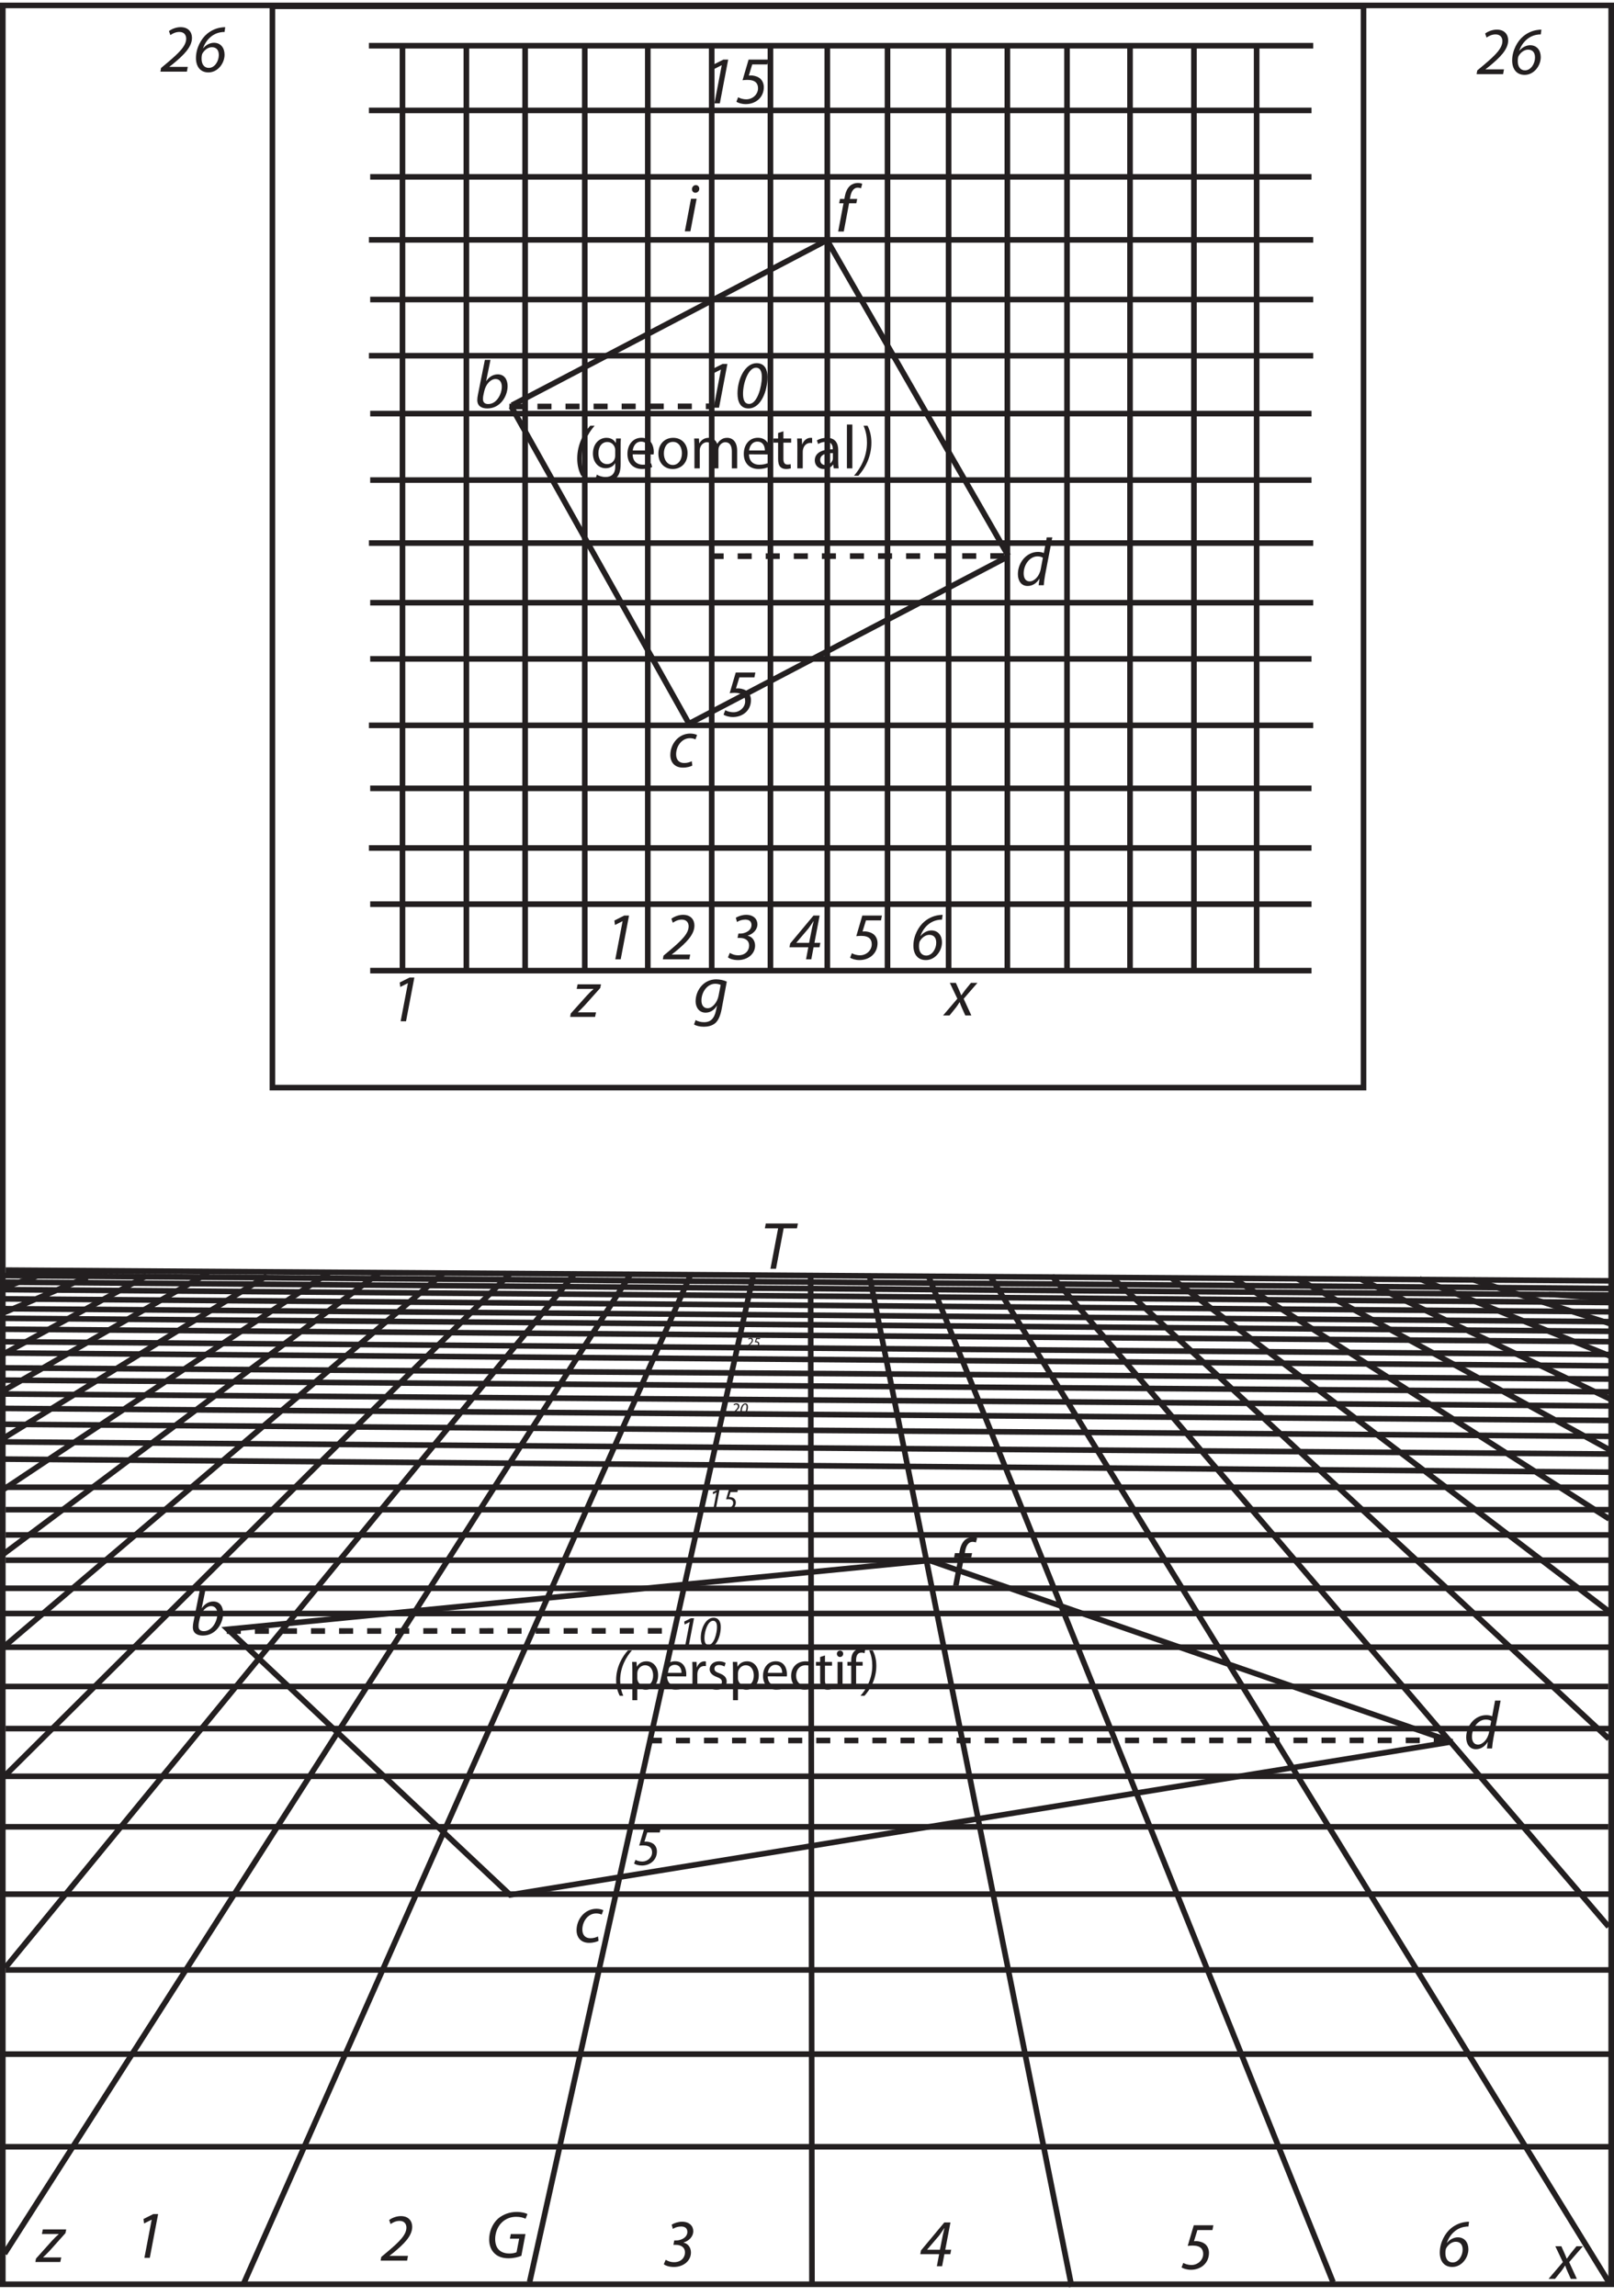 <?xml version="1.0" encoding="UTF-8"?>
<svg xmlns="http://www.w3.org/2000/svg" xmlns:xlink="http://www.w3.org/1999/xlink" width="575pt" height="818pt" viewBox="0 0 575 818" version="1.2">
<defs>
<g>
<symbol overflow="visible" id="glyph0-0">
<path style="stroke:none;" d=""/>
</symbol>
<symbol overflow="visible" id="glyph0-1">
<path style="stroke:none;" d="M 9.438 0 L 9.75 -1.703 L 3.188 -1.703 L 3.188 -1.75 L 4.516 -2.781 C 8.234 -5.859 11.25 -8.734 11.25 -12.047 C 11.25 -13.922 10.125 -15.859 7.203 -15.859 C 5.734 -15.859 4.125 -15.281 3.047 -14.469 L 3.547 -13.031 C 4.266 -13.531 5.375 -14.156 6.766 -14.156 C 8.562 -14.156 9.188 -12.906 9.188 -11.781 C 9.188 -9.219 6.75 -6.797 2.562 -3.266 L 0.234 -1.312 L 0 0 Z "/>
</symbol>
<symbol overflow="visible" id="glyph0-2">
<path style="stroke:none;" d="M 11.281 -15.844 C 10.938 -15.844 10.484 -15.844 9.953 -15.75 C 8.188 -15.531 6.359 -14.781 4.797 -13.469 C 2.781 -11.812 0.859 -8.469 0.859 -4.875 C 0.859 -1.922 2.328 0.266 5.297 0.266 C 8.656 0.266 11.047 -3 11.047 -6.047 C 11.047 -8.422 9.719 -10.297 7.266 -10.297 C 5.859 -10.297 4.344 -9.5 3.438 -8.328 L 3.391 -8.359 C 4.438 -11.375 6.766 -13.531 9.578 -14.016 C 10.172 -14.141 10.625 -14.156 11.047 -14.141 Z M 5.422 -1.344 C 3.75 -1.344 2.859 -2.719 2.859 -4.578 C 2.859 -5.062 2.875 -5.469 2.953 -5.828 C 2.969 -6.078 3.094 -6.359 3.219 -6.578 C 4.031 -7.891 5.297 -8.719 6.531 -8.719 C 8.094 -8.719 9 -7.75 9 -5.922 C 9 -3.719 7.516 -1.344 5.453 -1.344 Z "/>
</symbol>
<symbol overflow="visible" id="glyph0-3">
<path style="stroke:none;" d="M 4.344 0 L 6.266 0 L 9.234 -15.594 L 7.531 -15.594 L 4.016 -13.828 L 4.219 -12.234 L 6.891 -13.578 L 6.938 -13.578 Z "/>
</symbol>
<symbol overflow="visible" id="glyph0-4">
<path style="stroke:none;" d="M 11.688 -15.594 L 4.703 -15.594 L 2.547 -8.25 C 3.172 -8.297 3.641 -8.359 4.297 -8.359 C 7.203 -8.359 8.062 -7.031 8.062 -5.359 C 8.062 -3.188 6.125 -1.438 3.906 -1.438 C 2.641 -1.438 1.531 -1.828 0.984 -2.188 L 0.359 -0.594 C 0.891 -0.188 2.203 0.266 3.719 0.266 C 7.109 0.266 10.125 -1.984 10.125 -5.781 C 10.125 -7.109 9.547 -8.5 8.281 -9.219 C 7.391 -9.75 6.219 -9.953 5.547 -9.953 C 5.281 -9.953 5.047 -9.938 4.781 -9.906 L 6 -13.875 L 11.359 -13.875 Z "/>
</symbol>
<symbol overflow="visible" id="glyph0-5">
<path style="stroke:none;" d="M 2.953 0 L 4.844 -10.062 L 7.422 -10.062 L 7.734 -11.609 L 5.141 -11.609 L 5.234 -12.172 C 5.562 -14.094 6.344 -15.625 7.922 -15.625 C 8.375 -15.625 8.781 -15.547 9.094 -15.406 L 9.531 -16.984 C 9.234 -17.156 8.734 -17.297 7.922 -17.297 C 6.906 -17.297 5.906 -16.938 5.156 -16.266 C 4.125 -15.344 3.547 -13.844 3.266 -12.234 L 3.172 -11.609 L 1.609 -11.609 L 1.312 -10.062 L 2.859 -10.062 L 0.953 0 Z "/>
</symbol>
<symbol overflow="visible" id="glyph0-6">
<path style="stroke:none;" d="M 3.812 -17.047 L 1.312 -4.531 C 1.203 -3.984 1.109 -3.281 1.109 -2.719 C 1.109 -0.578 2.641 0.266 4.688 0.266 C 9.344 0.266 11.906 -4.125 11.906 -7.703 C 11.906 -9.766 10.938 -11.875 8.406 -11.875 C 6.844 -11.875 5.359 -11.062 4.312 -9.5 L 4.266 -9.5 L 5.812 -17.047 Z M 3.547 -5.719 C 4.125 -8.453 5.906 -10.219 7.625 -10.219 C 9.219 -10.219 9.844 -8.906 9.844 -7.469 C 9.844 -4.875 8.016 -1.297 5.016 -1.297 C 3.797 -1.297 3.141 -1.891 3.141 -3 C 3.125 -3.625 3.188 -4.078 3.281 -4.484 Z "/>
</symbol>
<symbol overflow="visible" id="glyph0-7">
<path style="stroke:none;" d="M 11.047 -17.047 L 10.016 -11.469 C 9.5 -11.719 8.688 -11.875 7.938 -11.875 C 3.844 -11.875 0.766 -8.094 0.766 -3.953 C 0.766 -1.578 1.984 0.266 4.219 0.266 C 5.906 0.266 7.375 -0.641 8.422 -2.297 L 8.469 -2.297 L 8.156 0 L 9.984 0 C 10.062 -1.125 10.25 -2.469 10.469 -3.672 L 13.031 -17.047 Z M 8.906 -5.734 C 8.406 -3.125 6.547 -1.375 5.016 -1.375 C 3.312 -1.375 2.828 -2.828 2.828 -4.219 C 2.828 -7.312 4.984 -10.297 7.781 -10.297 C 8.609 -10.297 9.281 -10.078 9.672 -9.797 Z "/>
</symbol>
<symbol overflow="visible" id="glyph0-8">
<path style="stroke:none;" d="M 4.969 0.266 C 9.312 0.266 11.719 -5.859 11.719 -10.969 C 11.719 -13.391 10.828 -15.859 7.844 -15.859 C 3.75 -15.859 1.031 -10.266 1.031 -5.094 C 1.031 -2.094 2.062 0.266 4.938 0.266 Z M 5.156 -1.344 C 3.312 -1.344 3 -3.344 3 -4.984 C 3 -8.812 4.891 -14.25 7.609 -14.25 C 9.531 -14.25 9.703 -12.078 9.703 -10.844 C 9.703 -7.703 8.109 -1.344 5.188 -1.344 Z "/>
</symbol>
<symbol overflow="visible" id="glyph0-9">
<path style="stroke:none;" d="M 8.453 -2.016 C 7.844 -1.734 6.953 -1.375 5.766 -1.375 C 3.859 -1.375 2.875 -2.594 2.875 -4.484 C 2.875 -7.25 4.781 -10.219 7.797 -10.219 C 8.656 -10.219 9.312 -10.016 9.766 -9.797 L 10.344 -11.359 C 9.984 -11.562 9 -11.875 7.922 -11.875 C 3.75 -11.875 0.812 -8.203 0.812 -4.219 C 0.812 -1.75 2.281 0.266 5.281 0.266 C 6.844 0.266 8.047 -0.141 8.641 -0.453 Z "/>
</symbol>
<symbol overflow="visible" id="glyph0-10">
<path style="stroke:none;" d="M -0.5 0 L 8.375 0 L 8.719 -1.625 L 2.25 -1.625 L 2.281 -1.703 C 3 -2.375 3.625 -2.969 4.688 -4.109 L 10.219 -10.297 L 10.484 -11.609 L 2.156 -11.609 L 1.828 -9.984 L 7.781 -9.984 L 7.781 -9.906 C 6.984 -9.188 6.344 -8.594 5.359 -7.516 L -0.281 -1.219 Z "/>
</symbol>
<symbol overflow="visible" id="glyph0-11">
<path style="stroke:none;" d="M 0.391 -0.719 C 0.906 -0.234 2.297 0.266 3.984 0.266 C 7.391 0.266 10.062 -1.938 10.062 -4.891 C 10.062 -6.547 9.141 -8.016 7.438 -8.422 L 7.438 -8.469 C 9.234 -8.969 10.891 -10.469 10.891 -12.5 C 10.891 -14.297 9.531 -15.859 6.906 -15.859 C 5.547 -15.859 4.172 -15.406 3.188 -14.812 L 3.625 -13.297 C 4.312 -13.781 5.406 -14.156 6.578 -14.156 C 8.062 -14.156 8.781 -13.422 8.781 -12.219 C 8.781 -10.156 6.391 -9.188 4.922 -9.188 L 4.125 -9.188 L 3.812 -7.625 L 4.609 -7.625 C 6.438 -7.625 7.938 -6.812 7.938 -4.875 C 7.938 -3.266 6.719 -1.438 4.062 -1.438 C 2.641 -1.438 1.656 -1.938 1.062 -2.297 Z "/>
</symbol>
<symbol overflow="visible" id="glyph0-12">
<path style="stroke:none;" d="M 8.047 0 L 8.859 -4.297 L 10.969 -4.297 L 11.281 -5.875 L 9.172 -5.875 L 11.016 -15.594 L 8.828 -15.594 L 0.531 -5.641 L 0.266 -4.297 L 6.984 -4.297 L 6.172 0 Z M 2.719 -5.875 L 2.719 -5.922 L 7.062 -11.016 C 7.703 -11.859 8.156 -12.625 8.812 -13.578 L 8.875 -13.578 C 8.688 -12.766 8.469 -11.906 8.297 -11.094 L 7.266 -5.875 Z "/>
</symbol>
<symbol overflow="visible" id="glyph0-13">
<path style="stroke:none;" d="M 0.234 4.203 C 0.953 4.688 2.297 5.016 3.719 5.016 C 5.047 5.016 6.594 4.734 7.781 3.75 C 8.969 2.688 9.641 1.016 10.109 -1.469 L 11.906 -11.062 C 10.984 -11.5 9.5 -11.875 8.156 -11.875 C 3.672 -11.875 0.797 -7.984 0.797 -4.031 C 0.797 -1.969 1.984 0 4.344 0 C 5.922 0 7.344 -0.812 8.375 -2.469 L 8.422 -2.469 L 8.047 -0.719 C 7.375 2.422 5.828 3.406 3.859 3.406 C 2.656 3.406 1.484 3.094 0.797 2.641 Z M 8.969 -6.031 C 8.547 -3.75 6.812 -1.578 5.109 -1.578 C 3.344 -1.578 2.859 -3.078 2.875 -4.375 C 2.875 -7.25 4.891 -10.297 7.797 -10.297 C 8.609 -10.297 9.344 -10.078 9.719 -9.891 Z "/>
</symbol>
<symbol overflow="visible" id="glyph0-14">
<path style="stroke:none;" d="M 2.656 0 L 4.875 -11.609 L 2.875 -11.609 L 0.672 0 Z M 4.422 -13.75 C 5.203 -13.75 5.812 -14.328 5.828 -15.172 C 5.828 -15.906 5.328 -16.469 4.578 -16.469 C 3.844 -16.469 3.234 -15.844 3.219 -15.047 C 3.219 -14.297 3.703 -13.75 4.391 -13.75 Z "/>
</symbol>
<symbol overflow="visible" id="glyph0-15">
<path style="stroke:none;" d="M 1.516 -11.609 L 4.203 -5.969 L -0.891 0 L 1.422 0 L 3.766 -2.906 C 4.266 -3.594 4.625 -4.125 4.969 -4.703 L 5.047 -4.703 C 5.297 -3.938 5.469 -3.484 5.859 -2.609 L 7.031 0 L 9.188 0 L 6.453 -5.953 L 11.359 -11.609 L 9.047 -11.609 L 6.906 -8.969 C 6.359 -8.25 6.094 -7.844 5.641 -7.219 L 5.562 -7.219 C 5.359 -7.75 5.141 -8.328 4.797 -9.094 L 3.672 -11.609 Z "/>
</symbol>
<symbol overflow="visible" id="glyph0-16">
<path style="stroke:none;" d="M 14.109 -8.453 L 8.875 -8.453 L 8.562 -6.812 L 11.859 -6.812 L 10.922 -1.984 C 10.344 -1.734 9.438 -1.531 8.469 -1.531 C 4.875 -1.531 3.312 -3.594 3.312 -6.719 C 3.312 -8.906 4.219 -11.234 5.734 -12.641 C 7.078 -13.922 8.828 -14.609 10.75 -14.609 C 12.219 -14.609 13.312 -14.328 14.141 -13.922 L 14.812 -15.594 C 14.297 -15.891 12.953 -16.344 10.984 -16.344 C 8.406 -16.344 6.078 -15.453 4.312 -13.938 C 2.25 -12.078 1.172 -9.234 1.172 -6.547 C 1.172 -4.969 1.578 -3.188 2.812 -1.844 C 4.031 -0.484 5.812 0.172 8.094 0.172 C 9.984 0.172 11.719 -0.312 12.641 -0.703 Z "/>
</symbol>
<symbol overflow="visible" id="glyph1-0">
<path style="stroke:none;" d=""/>
</symbol>
<symbol overflow="visible" id="glyph1-1">
<path style="stroke:none;" d="M 9.734 -13 L 3.922 -13 L 2.125 -6.875 C 2.641 -6.922 3.047 -6.953 3.578 -6.953 C 6 -6.953 6.719 -5.859 6.719 -4.453 C 6.719 -2.656 5.094 -1.203 3.266 -1.203 C 2.203 -1.203 1.281 -1.516 0.812 -1.812 L 0.297 -0.5 C 0.734 -0.156 1.844 0.219 3.094 0.219 C 5.922 0.219 8.438 -1.656 8.438 -4.812 C 8.438 -5.922 7.953 -7.078 6.906 -7.688 C 6.156 -8.125 5.188 -8.297 4.625 -8.297 C 4.406 -8.297 4.203 -8.281 3.984 -8.266 L 5 -11.562 L 9.453 -11.562 Z "/>
</symbol>
<symbol overflow="visible" id="glyph1-2">
<path style="stroke:none;" d="M 5.578 -13.812 C 3.594 -11.656 1.359 -7.938 1.359 -3.188 C 1.359 -1.047 1.812 0.734 2.641 2.375 L 3.906 2.375 C 3.078 0.422 2.797 -1.312 2.797 -3.141 C 2.797 -7.734 4.906 -11.438 7 -13.812 Z "/>
</symbol>
<symbol overflow="visible" id="glyph1-3">
<path style="stroke:none;" d="M 0.5 2.375 C 2.484 0.203 4.719 -3.516 4.719 -8.297 C 4.719 -10.422 4.281 -12.203 3.453 -13.812 L 2.188 -13.812 C 3 -11.906 3.281 -10.141 3.281 -8.344 C 3.281 -3.719 1.188 -0.016 -0.922 2.375 Z "/>
</symbol>
<symbol overflow="visible" id="glyph2-0">
<path style="stroke:none;" d=""/>
</symbol>
<symbol overflow="visible" id="glyph2-1">
<path style="stroke:none;" d="M 2.891 0 L 4.172 0 L 6.156 -10.406 L 5.031 -10.406 L 2.672 -9.219 L 2.812 -8.156 L 4.594 -9.062 L 4.625 -9.062 Z "/>
</symbol>
<symbol overflow="visible" id="glyph2-2">
<path style="stroke:none;" d="M 3.312 0.172 C 6.203 0.172 7.812 -3.906 7.812 -7.312 C 7.812 -8.922 7.219 -10.578 5.234 -10.578 C 2.5 -10.578 0.688 -6.844 0.688 -3.391 C 0.688 -1.391 1.375 0.172 3.297 0.172 Z M 3.438 -0.891 C 2.203 -0.891 2 -2.219 2 -3.328 C 2 -5.875 3.266 -9.5 5.078 -9.5 C 6.359 -9.5 6.469 -8.047 6.469 -7.234 C 6.469 -5.141 5.406 -0.891 3.453 -0.891 Z "/>
</symbol>
<symbol overflow="visible" id="glyph3-0">
<path style="stroke:none;" d=""/>
</symbol>
<symbol overflow="visible" id="glyph3-1">
<path style="stroke:none;" d="M 1.984 0 L 2.875 0 L 4.234 -7.156 L 3.453 -7.156 L 1.844 -6.344 L 1.938 -5.609 L 3.156 -6.219 L 3.172 -6.219 Z "/>
</symbol>
<symbol overflow="visible" id="glyph3-2">
<path style="stroke:none;" d="M 5.359 -7.156 L 2.156 -7.156 L 1.172 -3.781 C 1.453 -3.812 1.672 -3.828 1.969 -3.828 C 3.297 -3.828 3.703 -3.219 3.703 -2.453 C 3.703 -1.469 2.812 -0.656 1.797 -0.656 C 1.203 -0.656 0.703 -0.844 0.453 -1 L 0.172 -0.281 C 0.406 -0.094 1.016 0.125 1.703 0.125 C 3.25 0.125 4.641 -0.906 4.641 -2.656 C 4.641 -3.25 4.375 -3.891 3.797 -4.219 C 3.391 -4.469 2.844 -4.562 2.547 -4.562 C 2.422 -4.562 2.312 -4.547 2.188 -4.547 L 2.75 -6.359 L 5.203 -6.359 Z "/>
</symbol>
<symbol overflow="visible" id="glyph4-0">
<path style="stroke:none;" d=""/>
</symbol>
<symbol overflow="visible" id="glyph4-1">
<path style="stroke:none;" d="M 2.359 0 L 2.438 -0.422 L 0.797 -0.422 L 0.797 -0.438 L 1.125 -0.703 C 2.062 -1.469 2.812 -2.188 2.812 -3.016 C 2.812 -3.484 2.531 -3.969 1.797 -3.969 C 1.438 -3.969 1.031 -3.828 0.766 -3.625 L 0.891 -3.266 C 1.062 -3.391 1.344 -3.547 1.688 -3.547 C 2.141 -3.547 2.297 -3.234 2.297 -2.953 C 2.297 -2.297 1.688 -1.703 0.641 -0.812 L 0.062 -0.328 L 0 0 Z "/>
</symbol>
<symbol overflow="visible" id="glyph4-2">
<path style="stroke:none;" d="M 1.234 0.062 C 2.328 0.062 2.922 -1.469 2.922 -2.734 C 2.922 -3.344 2.703 -3.969 1.969 -3.969 C 0.938 -3.969 0.266 -2.562 0.266 -1.266 C 0.266 -0.516 0.516 0.062 1.234 0.062 Z M 1.297 -0.344 C 0.828 -0.344 0.75 -0.828 0.75 -1.25 C 0.75 -2.203 1.219 -3.562 1.906 -3.562 C 2.375 -3.562 2.422 -3.016 2.422 -2.719 C 2.422 -1.922 2.031 -0.344 1.297 -0.344 Z "/>
</symbol>
<symbol overflow="visible" id="glyph5-0">
<path style="stroke:none;" d=""/>
</symbol>
<symbol overflow="visible" id="glyph5-1">
<path style="stroke:none;" d="M 3.547 0 L 5.531 0 L 8.266 -14.422 L 13 -14.422 L 13.344 -16.141 L 1.891 -16.141 L 1.562 -14.422 L 6.281 -14.422 Z "/>
</symbol>
<symbol overflow="visible" id="glyph6-0">
<path style="stroke:none;" d=""/>
</symbol>
<symbol overflow="visible" id="glyph6-1">
<path style="stroke:none;" d="M 1.969 0 L 2.031 -0.359 L 0.672 -0.359 L 0.938 -0.578 C 1.719 -1.219 2.344 -1.812 2.344 -2.516 C 2.344 -2.906 2.109 -3.312 1.5 -3.312 C 1.188 -3.312 0.859 -3.188 0.641 -3.016 L 0.734 -2.719 C 0.891 -2.812 1.125 -2.953 1.406 -2.953 C 1.781 -2.953 1.922 -2.688 1.922 -2.453 C 1.922 -1.922 1.406 -1.422 0.531 -0.688 L 0.047 -0.281 L 0 0 Z "/>
</symbol>
<symbol overflow="visible" id="glyph6-2">
<path style="stroke:none;" d="M 2.438 -3.25 L 0.984 -3.25 L 0.531 -1.719 C 0.656 -1.734 0.766 -1.734 0.891 -1.734 C 1.5 -1.734 1.688 -1.469 1.688 -1.109 C 1.688 -0.672 1.281 -0.297 0.812 -0.297 C 0.547 -0.297 0.312 -0.375 0.203 -0.453 L 0.078 -0.125 C 0.188 -0.047 0.453 0.062 0.781 0.062 C 1.484 0.062 2.109 -0.422 2.109 -1.203 C 2.109 -1.484 1.984 -1.766 1.719 -1.922 C 1.547 -2.031 1.297 -2.078 1.156 -2.078 C 1.094 -2.078 1.047 -2.062 1 -2.062 L 1.25 -2.891 L 2.359 -2.891 Z "/>
</symbol>
<symbol overflow="visible" id="glyph7-0">
<path style="stroke:none;" d=""/>
</symbol>
<symbol overflow="visible" id="glyph7-1">
<path style="stroke:none;" d="M 6.141 -15.203 C 3.953 -12.828 1.5 -8.734 1.5 -3.5 C 1.5 -1.141 2 0.812 2.906 2.625 L 4.297 2.625 C 3.391 0.469 3.078 -1.453 3.078 -3.453 C 3.078 -8.516 5.391 -12.578 7.703 -15.203 Z "/>
</symbol>
<symbol overflow="visible" id="glyph7-2">
<path style="stroke:none;" d="M 0.547 2.625 C 2.734 0.219 5.188 -3.875 5.188 -9.125 C 5.188 -11.469 4.703 -13.422 3.812 -15.203 L 2.391 -15.203 C 3.297 -13.094 3.609 -11.156 3.609 -9.172 C 3.609 -4.094 1.297 -0.016 -1.016 2.625 Z "/>
</symbol>
<symbol overflow="visible" id="glyph8-0">
<path style="stroke:none;" d=""/>
</symbol>
<symbol overflow="visible" id="glyph8-1">
<path style="stroke:none;" d="M 10.719 -7.75 C 10.719 -9.047 10.734 -9.906 10.797 -10.641 L 9.094 -10.641 L 9.016 -9.062 L 8.969 -9.062 C 8.484 -9.938 7.5 -10.891 5.656 -10.891 C 3.188 -10.891 0.844 -8.859 0.844 -5.266 C 0.844 -2.281 2.734 -0.047 5.375 -0.047 C 7.016 -0.047 8.188 -0.844 8.75 -1.828 L 8.797 -1.828 L 8.797 -0.656 C 8.797 2.047 7.344 3.078 5.375 3.078 C 4.047 3.078 2.953 2.688 2.25 2.219 L 1.766 3.719 C 2.625 4.297 4.031 4.594 5.297 4.594 C 6.641 4.594 8.141 4.266 9.203 3.328 C 10.203 2.375 10.719 0.906 10.719 -1.562 Z M 8.781 -4.547 C 8.781 -4.203 8.734 -3.828 8.625 -3.516 C 8.234 -2.266 7.156 -1.516 5.938 -1.516 C 3.875 -1.516 2.797 -3.281 2.797 -5.344 C 2.797 -7.828 4.109 -9.391 5.969 -9.391 C 7.391 -9.391 8.312 -8.469 8.672 -7.328 C 8.75 -7.062 8.781 -6.781 8.781 -6.469 Z "/>
</symbol>
<symbol overflow="visible" id="glyph8-2">
<path style="stroke:none;" d="M 10.156 -4.969 C 10.203 -5.188 10.234 -5.5 10.234 -5.891 C 10.234 -7.859 9.328 -10.906 5.859 -10.906 C 2.75 -10.906 0.844 -8.375 0.844 -5.141 C 0.844 -1.953 2.812 0.219 6.078 0.219 C 7.766 0.219 8.953 -0.156 9.641 -0.469 L 9.281 -1.828 C 8.578 -1.547 7.719 -1.297 6.344 -1.297 C 4.406 -1.297 2.75 -2.375 2.703 -5 Z M 2.734 -6.375 C 2.875 -7.719 3.719 -9.531 5.703 -9.531 C 7.859 -9.531 8.375 -7.594 8.359 -6.375 Z "/>
</symbol>
<symbol overflow="visible" id="glyph8-3">
<path style="stroke:none;" d="M 5.969 0.234 C 8.484 0.234 11.234 -1.469 11.234 -5.438 C 11.234 -8.672 9.172 -10.891 6.109 -10.891 C 3.188 -10.891 0.844 -8.797 0.844 -5.234 C 0.844 -1.875 3.078 0.234 5.938 0.234 Z M 5.984 -1.203 C 4.109 -1.203 2.797 -2.969 2.797 -5.297 C 2.797 -7.328 3.781 -9.438 6.047 -9.438 C 8.344 -9.438 9.234 -7.172 9.234 -5.375 C 9.234 -2.953 7.859 -1.203 6 -1.203 Z "/>
</symbol>
<symbol overflow="visible" id="glyph8-4">
<path style="stroke:none;" d="M 1.609 0 L 3.5 0 L 3.5 -6.422 C 3.5 -6.75 3.547 -7.078 3.656 -7.375 C 3.953 -8.344 4.859 -9.312 6.047 -9.312 C 7.531 -9.312 8.266 -8.094 8.266 -6.375 L 8.266 0 L 10.156 0 L 10.156 -6.594 C 10.156 -6.938 10.234 -7.281 10.312 -7.562 C 10.672 -8.484 11.5 -9.312 12.625 -9.312 C 14.172 -9.312 14.938 -8.094 14.938 -6.031 L 14.938 0 L 16.828 0 L 16.828 -6.266 C 16.828 -9.969 14.734 -10.891 13.312 -10.891 C 12.297 -10.891 11.609 -10.625 10.984 -10.141 C 10.531 -9.812 10.094 -9.375 9.766 -8.75 L 9.719 -8.75 C 9.266 -10.016 8.156 -10.891 6.734 -10.891 C 4.953 -10.891 3.953 -9.938 3.359 -8.938 L 3.297 -8.938 L 3.219 -10.641 L 1.516 -10.641 C 1.562 -9.766 1.609 -8.891 1.609 -7.766 Z "/>
</symbol>
<symbol overflow="visible" id="glyph8-5">
<path style="stroke:none;" d="M 2.047 -12.609 L 2.047 -10.641 L 0.391 -10.641 L 0.391 -9.172 L 2.047 -9.172 L 2.047 -3.359 C 2.047 -2.109 2.266 -1.172 2.797 -0.578 C 3.25 -0.062 3.984 0.234 4.891 0.234 C 5.625 0.234 6.219 0.109 6.594 -0.016 L 6.516 -1.5 C 6.219 -1.406 5.922 -1.359 5.391 -1.359 C 4.312 -1.359 3.938 -2.109 3.938 -3.438 L 3.938 -9.172 L 6.703 -9.172 L 6.703 -10.641 L 3.938 -10.641 L 3.938 -13.203 Z "/>
</symbol>
<symbol overflow="visible" id="glyph8-6">
<path style="stroke:none;" d="M 1.609 0 L 3.547 0 L 3.547 -5.672 C 3.547 -6 3.562 -6.312 3.609 -6.594 C 3.875 -8.031 4.844 -9.062 6.203 -9.062 C 6.469 -9.062 6.672 -9.047 6.891 -9.016 L 6.891 -10.828 C 6.703 -10.875 6.562 -10.891 6.359 -10.891 C 5.062 -10.891 3.875 -9.984 3.391 -8.562 L 3.328 -8.562 L 3.234 -10.641 L 1.547 -10.641 C 1.609 -9.656 1.625 -8.578 1.625 -7.328 Z "/>
</symbol>
<symbol overflow="visible" id="glyph8-7">
<path style="stroke:none;" d="M 9.109 -6.531 C 9.109 -8.672 8.312 -10.891 5.031 -10.891 C 3.703 -10.891 2.391 -10.516 1.516 -9.969 L 1.953 -8.672 C 2.703 -9.172 3.734 -9.453 4.75 -9.453 C 6.938 -9.484 7.172 -7.875 7.172 -7 L 7.172 -6.781 C 3.062 -6.797 0.766 -5.391 0.766 -2.812 C 0.766 -1.281 1.875 0.234 4.031 0.234 C 5.547 0.234 6.703 -0.5 7.281 -1.344 L 7.344 -1.344 L 7.531 0 L 9.266 0 C 9.156 -0.719 9.109 -1.625 9.109 -2.547 Z M 7.219 -3.594 C 7.219 -3.391 7.188 -3.172 7.125 -2.969 C 6.812 -2.062 5.922 -1.188 4.516 -1.188 C 3.547 -1.188 2.703 -1.766 2.703 -3.031 C 2.703 -5.109 5.109 -5.484 7.219 -5.438 Z "/>
</symbol>
<symbol overflow="visible" id="glyph8-8">
<path style="stroke:none;" d="M 1.609 0 L 3.547 0 L 3.547 -15.625 L 1.609 -15.625 Z "/>
</symbol>
<symbol overflow="visible" id="glyph9-0">
<path style="stroke:none;" d=""/>
</symbol>
<symbol overflow="visible" id="glyph9-1">
<path style="stroke:none;" d="M 1.453 3.953 L 3.219 3.953 L 3.219 -1.297 L 3.266 -1.297 C 3.844 -0.344 4.938 0.219 6.234 0.219 C 8.5 0.219 10.641 -1.5 10.641 -4.984 C 10.641 -7.922 8.875 -9.906 6.516 -9.906 C 4.953 -9.906 3.797 -9.219 3.094 -8.016 L 3.062 -8.016 L 2.953 -9.688 L 1.375 -9.688 C 1.438 -8.766 1.453 -7.766 1.453 -6.516 Z M 3.219 -5.625 C 3.219 -5.844 3.281 -6.094 3.312 -6.344 C 3.656 -7.656 4.797 -8.5 6 -8.5 C 7.859 -8.5 8.859 -6.844 8.859 -4.906 C 8.859 -2.688 7.781 -1.156 5.922 -1.156 C 4.688 -1.156 3.594 -2 3.297 -3.219 C 3.234 -3.438 3.219 -3.703 3.219 -3.938 Z "/>
</symbol>
<symbol overflow="visible" id="glyph9-2">
<path style="stroke:none;" d="M 9.234 -4.516 C 9.281 -4.719 9.297 -5 9.297 -5.359 C 9.297 -7.141 8.484 -9.922 5.312 -9.922 C 2.5 -9.922 0.766 -7.625 0.766 -4.688 C 0.766 -1.781 2.562 0.203 5.516 0.203 C 7.062 0.203 8.141 -0.141 8.766 -0.422 L 8.438 -1.656 C 7.797 -1.406 7.016 -1.188 5.766 -1.188 C 4 -1.188 2.5 -2.156 2.453 -4.547 Z M 2.484 -5.797 C 2.625 -7.016 3.375 -8.656 5.188 -8.656 C 7.141 -8.656 7.625 -6.906 7.594 -5.797 Z "/>
</symbol>
<symbol overflow="visible" id="glyph9-3">
<path style="stroke:none;" d="M 1.453 0 L 3.219 0 L 3.219 -5.156 C 3.219 -5.453 3.234 -5.734 3.281 -6 C 3.516 -7.297 4.406 -8.234 5.641 -8.234 C 5.875 -8.234 6.062 -8.219 6.266 -8.203 L 6.266 -9.844 C 6.094 -9.875 5.953 -9.906 5.781 -9.906 C 4.594 -9.906 3.516 -9.078 3.078 -7.781 L 3.016 -7.781 L 2.938 -9.688 L 1.406 -9.688 C 1.453 -8.781 1.484 -7.797 1.484 -6.656 Z "/>
</symbol>
<symbol overflow="visible" id="glyph9-4">
<path style="stroke:none;" d="M 0.797 -0.453 C 1.484 -0.062 2.453 0.219 3.516 0.219 C 5.781 0.219 7.125 -0.984 7.125 -2.703 C 7.125 -4.156 6.234 -5 4.578 -5.625 C 3.312 -6.094 2.766 -6.453 2.766 -7.281 C 2.766 -8 3.312 -8.594 4.359 -8.594 C 5.266 -8.594 5.953 -8.266 6.344 -8.047 L 6.766 -9.297 C 6.234 -9.641 5.375 -9.906 4.406 -9.906 C 2.344 -9.906 1.062 -8.625 1.062 -7.062 C 1.062 -5.906 1.875 -4.953 3.641 -4.312 C 4.922 -3.844 5.422 -3.375 5.422 -2.547 C 5.422 -1.719 4.812 -1.094 3.562 -1.094 C 2.688 -1.094 1.766 -1.453 1.219 -1.781 Z "/>
</symbol>
<symbol overflow="visible" id="glyph9-5">
<path style="stroke:none;" d="M 8.062 -1.656 C 7.562 -1.438 6.906 -1.203 5.906 -1.203 C 3.984 -1.203 2.547 -2.578 2.547 -4.812 C 2.547 -6.844 3.734 -8.5 5.953 -8.5 C 6.922 -8.5 7.578 -8.266 8 -8.047 L 8.406 -9.375 C 7.922 -9.641 7 -9.906 5.953 -9.906 C 2.797 -9.906 0.766 -7.719 0.766 -4.734 C 0.766 -1.766 2.656 0.219 5.578 0.219 C 6.875 0.219 7.906 -0.125 8.359 -0.344 Z "/>
</symbol>
<symbol overflow="visible" id="glyph9-6">
<path style="stroke:none;" d="M 1.859 -11.453 L 1.859 -9.688 L 0.359 -9.688 L 0.359 -8.344 L 1.859 -8.344 L 1.859 -3.062 C 1.859 -1.922 2.062 -1.062 2.547 -0.516 C 2.953 -0.062 3.625 0.219 4.438 0.219 C 5.125 0.219 5.656 0.094 6 -0.016 L 5.922 -1.359 C 5.656 -1.281 5.375 -1.234 4.906 -1.234 C 3.922 -1.234 3.578 -1.922 3.578 -3.125 L 3.578 -8.344 L 6.094 -8.344 L 6.094 -9.688 L 3.578 -9.688 L 3.578 -12 Z "/>
</symbol>
<symbol overflow="visible" id="glyph9-7">
<path style="stroke:none;" d="M 3.219 0 L 3.219 -9.688 L 1.453 -9.688 L 1.453 0 Z M 2.312 -11.453 C 3.016 -11.453 3.453 -11.984 3.453 -12.594 C 3.453 -13.219 3.016 -13.719 2.344 -13.719 C 1.656 -13.719 1.203 -13.219 1.203 -12.594 C 1.203 -11.984 1.641 -11.453 2.297 -11.453 Z "/>
</symbol>
<symbol overflow="visible" id="glyph9-8">
<path style="stroke:none;" d="M 3.375 0 L 3.375 -8.344 L 5.703 -8.344 L 5.703 -9.688 L 3.359 -9.688 L 3.359 -10.203 C 3.359 -11.688 3.766 -13 5.234 -13 C 5.766 -13 6.094 -12.906 6.375 -12.781 L 6.594 -14.141 C 6.266 -14.281 5.734 -14.422 5.094 -14.422 C 4.297 -14.422 3.422 -14.156 2.766 -13.516 C 1.938 -12.734 1.625 -11.5 1.625 -10.141 L 1.625 -9.688 L 0.281 -9.688 L 0.281 -8.344 L 1.625 -8.344 L 1.625 0 Z "/>
</symbol>
</g>
<clipPath id="clip1">
  <path d="M 0 0.93 L 575 0.93 L 575 818 L 0 818 Z "/>
</clipPath>
</defs>
<g id="surface1">
<path style="fill:none;stroke-width:2;stroke-linecap:butt;stroke-linejoin:miter;stroke:rgb(13.73%,12.16%,12.549%);stroke-opacity:1;stroke-miterlimit:4;" d="M 181.992 364.426 L 1.531 185.055 M 204.949 364.426 L 1.879 116.836 M 224.914 364.426 L 1.613 14.977 M 245.879 363.426 L 86.578 3.812 M 268.262 362.984 L 188.684 4.879 M 288.801 363.426 L 289.27 3.984 M 309.762 363.426 L 381.793 3.156 M 330.727 363.426 L 474.906 4.816 M 352.688 363.426 L 573.738 3.875 M 374.648 363.426 L 573.102 131.461 M 396.609 362.43 L 573.191 198.422 M 417.57 362.43 L 574.039 243.16 M 439.531 362.43 L 573.289 276.773 M 461.992 362.496 L 573.977 301.102 M 517.32 197.379 L 181.75 142.809 L 81.141 237.449 L 331.176 261.984 Z M 1.484 298.09 L 573.16 293.434 M 1.176 304.223 L 573.824 299.906 M 1.508 310.504 L 573.16 306.203 M 0.844 316.16 L 573.492 311.871 M 1.582 321.289 L 573.824 317.023 M 1.516 326.234 L 573.824 322.059 M 1.52 330.598 L 573.492 326.625 M 484.414 362.355 L 573.922 319.348 M 505.688 362.312 L 573.914 334.684 M 524.812 361.992 L 573.895 346.262 M 551.875 356.805 L 573.879 355.223 M 52.227 363.426 L 1.176 335.484 M 74.184 364.426 L 1.582 322.672 M 95.145 363.426 L 1.191 305.492 M 117.105 364.426 L 1.41 287.391 M 135.074 364.426 L 1.203 264.227 M 158.031 364.426 L 1.145 231.027 M 143.383 801.102 L 143.383 471.406 M 166.152 801.699 L 166.152 472.32 M 187.082 801.102 L 187.082 471.406 M 208.336 801.699 L 208.336 472.32 M 230.781 801.102 L 230.781 471.406 M 253.551 801.699 L 253.551 471.406 M 274.48 801.102 L 274.48 471.406 M 294.734 801.699 L 294.734 471.406 M 316.18 801.102 L 316.18 471.406 M 337.949 801.699 L 337.949 471.406 M 358.879 801.102 L 358.879 471.406 M 380.133 801.699 L 380.133 471.406 M 402.582 801.102 L 402.582 471.406 M 425.352 801.699 L 425.352 472.32 M 131.883 472.141 L 467.238 472.141 M 131.883 495.824 L 467.238 495.824 M 131.43 515.84 L 467.238 515.84 M 131.883 537.094 L 467.238 537.094 M 131.43 559.539 L 467.848 559.539 M 131.883 583.223 L 467.238 583.223 M 131.883 603.238 L 467.848 603.238 M 131.43 624.496 L 467.848 624.496 M 131.883 646.941 L 467.238 646.941 M 131.883 670.621 L 467.238 670.621 M 131.43 691.258 L 467.848 691.258 M 131.883 711.273 L 467.848 711.273 M 131.43 732.531 L 467.848 732.531 M 131.883 754.977 L 467.238 754.977 M 131.43 778.656 L 467.238 778.656 M 131.43 801.707 L 467.848 801.707 " transform="matrix(1,0,0,-1,0,818)"/>
<g clip-path="url(#clip1)" clip-rule="nonzero">
<path style="fill:none;stroke-width:2;stroke-linecap:butt;stroke-linejoin:miter;stroke:rgb(13.73%,12.16%,12.549%);stroke-opacity:1;stroke-miterlimit:4;" d="M 359.066 619.664 L 245.734 560.277 M 97.047 815.766 L 485.766 815.766 L 485.766 430.465 L 97.047 430.465 Z M 1 816.07 L 574 816.07 L 574 4.07 L 1 4.07 Z M 1.508 335.898 L 574.156 331.316 M 1.176 339.91 L 573.824 335.363 M 1.176 344.379 L 573.492 339.941 M 1.668 348.258 L 573.824 343.625 M 1.656 351.68 L 573.824 347.059 M 1.695 355.191 L 573.824 350.586 M 1.668 358.48 L 573.16 353.891 M 2 361.145 L 574.16 356.555 M 31.129 362.961 L 1.562 350.348 M 14.809 363.832 C 14.805 363.832 1.695 359.379 1.695 359.379 M 359.199 619.988 L 294.801 732.145 M 447.688 802.035 L 447.688 472.652 " transform="matrix(1,0,0,-1,0,818)"/>
</g>
<path style="fill:none;stroke-width:2;stroke-linecap:butt;stroke-linejoin:miter;stroke:rgb(13.73%,12.16%,12.549%);stroke-opacity:1;stroke-dasharray:5,5;stroke-miterlimit:4;" d="M 181.469 673.145 L 253.336 673.219 " transform="matrix(1,0,0,-1,0,818)"/>
<path style="fill:none;stroke-width:2;stroke-linecap:butt;stroke-linejoin:miter;stroke:rgb(13.73%,12.16%,12.549%);stroke-opacity:1;stroke-miterlimit:4;" d="M 245.531 559.988 L 182.137 673.145 M 295.734 733 L 182.402 673.609 " transform="matrix(1,0,0,-1,0,818)"/>
<path style="fill:none;stroke-width:2;stroke-linecap:butt;stroke-linejoin:miter;stroke:rgb(13.73%,12.16%,12.549%);stroke-opacity:1;stroke-dasharray:5,5;stroke-miterlimit:4;" d="M 252.801 619.812 L 358.668 619.887 " transform="matrix(1,0,0,-1,0,818)"/>
<path style="fill:none;stroke-width:2;stroke-linecap:butt;stroke-linejoin:miter;stroke:rgb(13.73%,12.16%,12.549%);stroke-opacity:1;stroke-miterlimit:4;" d="M 1.668 363.473 L 573.16 358.883 M 2 365.426 L 573.492 361.617 M 574 53.07 L 1 53.07 M 574 86.07 L 1 86.07 M 575 116.07 L 2 116.07 M 574 143.07 L 1 143.07 " transform="matrix(1,0,0,-1,0,818)"/>
<path style="fill:none;stroke-width:2;stroke-linecap:butt;stroke-linejoin:miter;stroke:rgb(13.73%,12.16%,12.549%);stroke-opacity:1;stroke-dasharray:5,5;stroke-miterlimit:4;" d="M 80.801 236.812 L 239.668 236.887 " transform="matrix(1,0,0,-1,0,818)"/>
<path style="fill:none;stroke-width:2;stroke-linecap:butt;stroke-linejoin:miter;stroke:rgb(13.73%,12.16%,12.549%);stroke-opacity:1;stroke-miterlimit:4;" d="M 573 167.07 L 0 167.07 M 574 185.07 L 1 185.07 M 575 202.07 L 2 202.07 M 573 217.07 L 0 217.07 M 574 231.07 L 1 231.07 M 574 243.07 L 1 243.07 M 574 252.07 L 1 252.07 M 575 262.07 L 2 262.07 M 575 271.07 L 2 271.07 M 575 280.07 L 2 280.07 M 574 288.07 L 1 288.07 " transform="matrix(1,0,0,-1,0,818)"/>
<path style="fill:none;stroke-width:2;stroke-linecap:butt;stroke-linejoin:miter;stroke:rgb(13.73%,12.16%,12.549%);stroke-opacity:1;stroke-dasharray:5,5;stroke-miterlimit:4;" d="M 230.801 197.812 L 515.668 197.887 " transform="matrix(1,0,0,-1,0,818)"/>
<g style="fill:rgb(13.73%,12.16%,12.549%);fill-opacity:1;">
  <use xlink:href="#glyph0-1" x="57.145" y="25.537"/>
  <use xlink:href="#glyph0-2" x="68.953" y="25.537"/>
</g>
<g style="fill:rgb(13.73%,12.16%,12.549%);fill-opacity:1;">
  <use xlink:href="#glyph0-1" x="526.052" y="26.413"/>
  <use xlink:href="#glyph0-2" x="537.86" y="26.413"/>
</g>
<g style="fill:rgb(13.73%,12.16%,12.549%);fill-opacity:1;">
  <use xlink:href="#glyph0-3" x="250.184" y="36.829"/>
  <use xlink:href="#glyph0-4" x="261.992" y="36.829"/>
</g>
<g style="fill:rgb(13.73%,12.16%,12.549%);fill-opacity:1;">
  <use xlink:href="#glyph0-5" x="297.649" y="82.496"/>
</g>
<g style="fill:rgb(13.73%,12.16%,12.549%);fill-opacity:1;">
  <use xlink:href="#glyph0-6" x="168.93" y="145.268"/>
</g>
<g style="fill:rgb(13.73%,12.16%,12.549%);fill-opacity:1;">
  <use xlink:href="#glyph0-7" x="361.863" y="208.534"/>
</g>
<g style="fill:rgb(13.73%,12.16%,12.549%);fill-opacity:1;">
  <use xlink:href="#glyph0-3" x="249.903" y="145.268"/>
  <use xlink:href="#glyph0-8" x="261.711" y="145.268"/>
</g>
<g style="fill:rgb(13.73%,12.16%,12.549%);fill-opacity:1;">
  <use xlink:href="#glyph0-4" x="257.411" y="255.229"/>
</g>
<g style="fill:rgb(13.73%,12.16%,12.549%);fill-opacity:1;">
  <use xlink:href="#glyph0-9" x="237.997" y="273.255"/>
</g>
<g style="fill:rgb(13.73%,12.16%,12.549%);fill-opacity:1;">
  <use xlink:href="#glyph0-3" x="138.385" y="363.908"/>
</g>
<g style="fill:rgb(13.73%,12.16%,12.549%);fill-opacity:1;">
  <use xlink:href="#glyph0-10" x="203.624" y="362.348"/>
</g>
<g style="fill:rgb(13.73%,12.16%,12.549%);fill-opacity:1;">
  <use xlink:href="#glyph0-1" x="236.144" y="341.828"/>
</g>
<g style="fill:rgb(13.73%,12.16%,12.549%);fill-opacity:1;">
  <use xlink:href="#glyph0-3" x="214.863" y="341.828"/>
</g>
<g style="fill:rgb(13.73%,12.16%,12.549%);fill-opacity:1;">
  <use xlink:href="#glyph0-11" x="258.944" y="341.828"/>
</g>
<g style="fill:rgb(13.73%,12.16%,12.549%);fill-opacity:1;">
  <use xlink:href="#glyph0-12" x="280.983" y="341.828"/>
</g>
<g style="fill:rgb(13.73%,12.16%,12.549%);fill-opacity:1;">
  <use xlink:href="#glyph0-4" x="302.504" y="341.828"/>
</g>
<g style="fill:rgb(13.73%,12.16%,12.549%);fill-opacity:1;">
  <use xlink:href="#glyph0-13" x="247.023" y="360.829"/>
</g>
<g style="fill:rgb(13.73%,12.16%,12.549%);fill-opacity:1;">
  <use xlink:href="#glyph0-14" x="243.303" y="82.429"/>
</g>
<g style="fill:rgb(13.73%,12.16%,12.549%);fill-opacity:1;">
  <use xlink:href="#glyph0-15" x="336.863" y="361.829"/>
</g>
<g style="fill:rgb(13.73%,12.16%,12.549%);fill-opacity:1;">
  <use xlink:href="#glyph0-2" x="324.543" y="341.83"/>
</g>
<g style="fill:rgb(13.73%,12.16%,12.549%);fill-opacity:1;">
  <use xlink:href="#glyph0-5" x="338.583" y="565.016"/>
</g>
<g style="fill:rgb(13.73%,12.16%,12.549%);fill-opacity:1;">
  <use xlink:href="#glyph0-7" x="521.576" y="623.012"/>
</g>
<g style="fill:rgb(13.73%,12.16%,12.549%);fill-opacity:1;">
  <use xlink:href="#glyph0-9" x="204.594" y="692.009"/>
</g>
<g style="fill:rgb(13.73%,12.16%,12.549%);fill-opacity:1;">
  <use xlink:href="#glyph0-6" x="67.597" y="582.514"/>
</g>
<g style="fill:rgb(13.73%,12.16%,12.549%);fill-opacity:1;">
  <use xlink:href="#glyph0-10" x="13.103" y="806.002"/>
</g>
<g style="fill:rgb(13.73%,12.16%,12.549%);fill-opacity:1;">
  <use xlink:href="#glyph0-3" x="47.101" y="804.502"/>
</g>
<g style="fill:rgb(13.73%,12.16%,12.549%);fill-opacity:1;">
  <use xlink:href="#glyph0-1" x="135.599" y="805.501"/>
</g>
<g style="fill:rgb(13.73%,12.16%,12.549%);fill-opacity:1;">
  <use xlink:href="#glyph0-16" x="173.096" y="804.502"/>
</g>
<g style="fill:rgb(13.73%,12.16%,12.549%);fill-opacity:1;">
  <use xlink:href="#glyph0-11" x="236.094" y="807.502"/>
</g>
<g style="fill:rgb(13.73%,12.16%,12.549%);fill-opacity:1;">
  <use xlink:href="#glyph0-12" x="327.589" y="807.502"/>
</g>
<g style="fill:rgb(13.73%,12.16%,12.549%);fill-opacity:1;">
  <use xlink:href="#glyph0-4" x="420.584" y="808.501"/>
</g>
<g style="fill:rgb(13.73%,12.16%,12.549%);fill-opacity:1;">
  <use xlink:href="#glyph0-2" x="512.079" y="807.5"/>
</g>
<g style="fill:rgb(13.73%,12.16%,12.549%);fill-opacity:1;">
  <use xlink:href="#glyph0-15" x="552.577" y="812"/>
</g>
<g style="fill:rgb(13.73%,12.16%,12.549%);fill-opacity:1;">
  <use xlink:href="#glyph1-1" x="225.593" y="664.507"/>
</g>
<g style="fill:rgb(13.73%,12.16%,12.549%);fill-opacity:1;">
  <use xlink:href="#glyph2-1" x="241.092" y="587.011"/>
  <use xlink:href="#glyph2-2" x="248.964" y="587.011"/>
</g>
<g style="fill:rgb(13.73%,12.16%,12.549%);fill-opacity:1;">
  <use xlink:href="#glyph3-1" x="252.092" y="538.014"/>
  <use xlink:href="#glyph3-2" x="257.504" y="538.014"/>
</g>
<g style="fill:rgb(13.73%,12.16%,12.549%);fill-opacity:1;">
  <use xlink:href="#glyph4-1" x="260.591" y="504.016"/>
  <use xlink:href="#glyph4-2" x="263.543" y="504.016"/>
</g>
<g style="fill:rgb(13.73%,12.16%,12.549%);fill-opacity:1;">
  <use xlink:href="#glyph5-1" x="270.926" y="452.095"/>
</g>
<g style="fill:rgb(13.73%,12.16%,12.549%);fill-opacity:1;">
  <use xlink:href="#glyph6-1" x="265.924" y="480.016"/>
  <use xlink:href="#glyph6-2" x="268.384" y="480.016"/>
</g>
<g style="fill:rgb(13.73%,12.16%,12.549%);fill-opacity:1;">
  <use xlink:href="#glyph7-1" x="204.142" y="166.889"/>
</g>
<g style="fill:rgb(13.73%,12.16%,12.549%);fill-opacity:1;">
  <use xlink:href="#glyph8-1" x="210.39" y="166.889"/>
  <use xlink:href="#glyph8-2" x="222.688" y="166.889"/>
  <use xlink:href="#glyph8-3" x="233.71" y="166.889"/>
  <use xlink:href="#glyph8-4" x="245.788" y="166.889"/>
  <use xlink:href="#glyph8-2" x="264.136" y="166.889"/>
  <use xlink:href="#glyph8-5" x="275.158" y="166.889"/>
  <use xlink:href="#glyph8-6" x="282.44" y="166.889"/>
</g>
<g style="fill:rgb(13.73%,12.16%,12.549%);fill-opacity:1;">
  <use xlink:href="#glyph8-7" x="289.506" y="166.889"/>
</g>
<g style="fill:rgb(13.73%,12.16%,12.549%);fill-opacity:1;">
  <use xlink:href="#glyph8-8" x="300.11" y="166.889"/>
</g>
<g style="fill:rgb(13.73%,12.16%,12.549%);fill-opacity:1;">
  <use xlink:href="#glyph7-2" x="305.256" y="166.889"/>
</g>
<g style="fill:rgb(13.73%,12.16%,12.549%);fill-opacity:1;">
  <use xlink:href="#glyph1-2" x="218.141" y="601.867"/>
</g>
<g style="fill:rgb(13.73%,12.16%,12.549%);fill-opacity:1;">
  <use xlink:href="#glyph9-1" x="223.821" y="601.867"/>
  <use xlink:href="#glyph9-2" x="235.201" y="601.867"/>
  <use xlink:href="#glyph9-3" x="245.221" y="601.867"/>
  <use xlink:href="#glyph9-4" x="251.761" y="601.867"/>
  <use xlink:href="#glyph9-1" x="259.681" y="601.867"/>
  <use xlink:href="#glyph9-2" x="271.061" y="601.867"/>
  <use xlink:href="#glyph9-5" x="281.081" y="601.867"/>
</g>
<g style="fill:rgb(13.73%,12.16%,12.549%);fill-opacity:1;">
  <use xlink:href="#glyph9-6" x="290.323" y="601.867"/>
  <use xlink:href="#glyph9-7" x="296.943" y="601.867"/>
  <use xlink:href="#glyph9-8" x="301.623" y="601.867"/>
</g>
<g style="fill:rgb(13.73%,12.16%,12.549%);fill-opacity:1;">
  <use xlink:href="#glyph1-3" x="307.477" y="601.867"/>
</g>
</g>
</svg>
